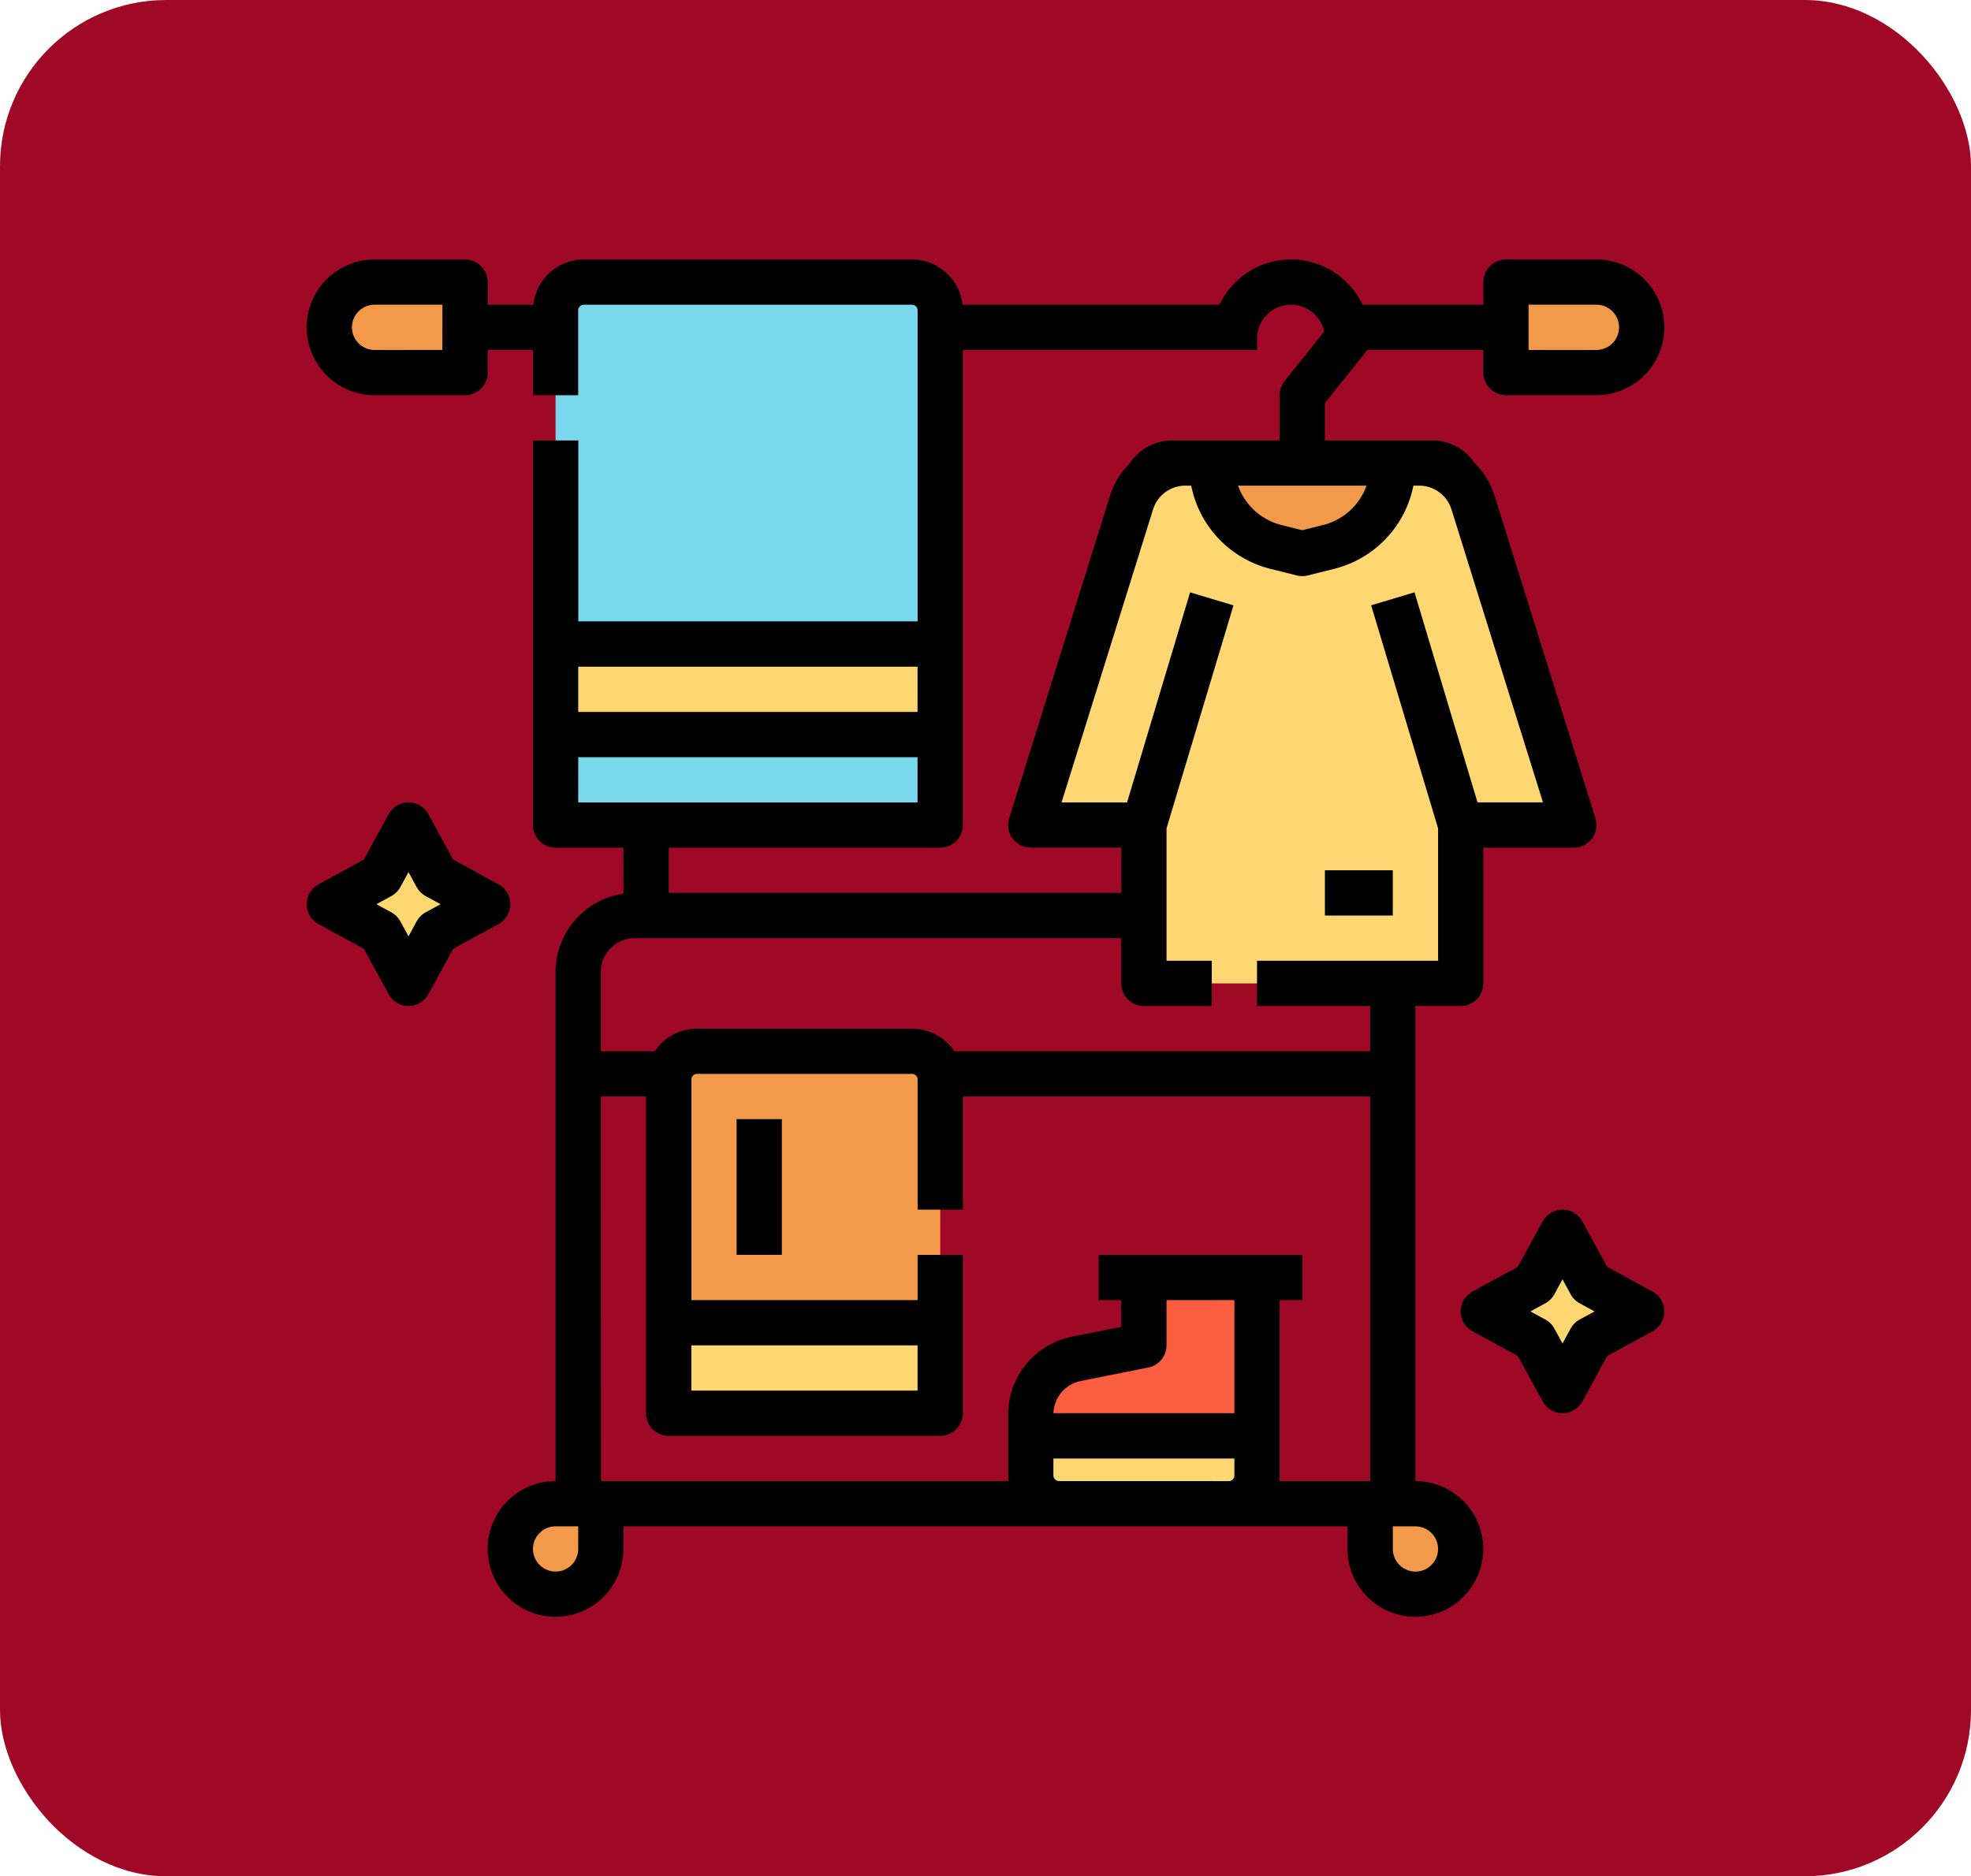 <svg xmlns="http://www.w3.org/2000/svg" width="118.494" height="112.822" viewBox="0 0 118.494 112.822">
  <g id="Grupo_1054271" data-name="Grupo 1054271" transform="translate(-741 -1368)">
    <rect id="Rectángulo_338875" data-name="Rectángulo 338875" width="118.494" height="112.823" rx="10" transform="translate(741 1368)" fill="#9f0925"/>
    <g id="colgar-la-ropa" transform="translate(743.438 1367.602)">
      <g id="Grupo_1054281" data-name="Grupo 1054281" transform="translate(28.242 17.36)">
        <path id="Trazado_771507" data-name="Trazado 771507" d="M440,24h5.441a2.721,2.721,0,1,1,0,5.441H440Z" transform="translate(-380.146 -24)" fill="#f29a49"/>
        <path id="Trazado_771508" data-name="Trazado 771508" d="M90.721,456h2.721v2.721A2.721,2.721,0,1,1,90.721,456Z" transform="translate(-88 -382.543)" fill="#f29a49"/>
        <path id="Trazado_771509" data-name="Trazado 771509" d="M2.721,0A2.721,2.721,0,0,1,5.441,2.721V5.441H2.721A2.721,2.721,0,1,1,2.721,0Z" transform="translate(57.133 78.899) rotate(180)" fill="#f29a49"/>
      </g>
      <path id="Trazado_771510" data-name="Trazado 771510" d="M105.7,24h19.725a1.7,1.7,0,0,1,1.7,1.7V56.648H104V25.7A1.7,1.7,0,0,1,105.7,24Z" transform="translate(-73.037 -6.64)" fill="#79d8eb"/>
      <path id="Trazado_771511" data-name="Trazado 771511" d="M104,152h23.125v5.441H104Z" transform="translate(-73.037 -112.875)" fill="#fed672"/>
      <g id="Grupo_1054282" data-name="Grupo 1054282" transform="translate(59.53 28.243)">
        <path id="Trazado_771512" data-name="Trazado 771512" d="M298.592,90.386a3.391,3.391,0,0,0-.947-1.488,1.7,1.7,0,0,0-1.5-.9H280.5a1.7,1.7,0,0,0-1.5.9,3.391,3.391,0,0,0-.947,1.488L272,109.765h6.8v9.522h19.044v-9.522h6.8Z" transform="translate(-272 -88)" fill="#fed672"/>
        <path id="Trazado_771513" data-name="Trazado 771513" d="M343.019,93.047l-1.577.394-1.577-.394A5.1,5.1,0,0,1,336,88.1V88h10.883v.1a5.1,5.1,0,0,1-3.864,4.949Z" transform="translate(-325.117 -88)" fill="#f29a49"/>
      </g>
      <g id="Grupo_1054283" data-name="Grupo 1054283" transform="translate(59.53 77.214)">
        <path id="Trazado_771514" data-name="Trazado 771514" d="M272,385.522v-1.293a3.4,3.4,0,0,1,2.734-3.335l4.068-.814V376h6.8v9.522Z" transform="translate(-272 -376)" fill="#fa5d3f"/>
        <path id="Trazado_771515" data-name="Trazado 771515" d="M272,432h13.6v2.381a1.7,1.7,0,0,1-1.7,1.7H273.7a1.7,1.7,0,0,1-1.7-1.7Z" transform="translate(-272 -422.478)" fill="#fed672"/>
      </g>
      <g id="Grupo_1054284" data-name="Grupo 1054284" transform="translate(37.765 63.611)">
        <path id="Trazado_771516" data-name="Trazado 771516" d="M145.7,296h12.923a1.7,1.7,0,0,1,1.7,1.7v20.065H144V297.7A1.7,1.7,0,0,1,145.7,296Z" transform="translate(-144 -296)" fill="#f29a49"/>
        <path id="Trazado_771517" data-name="Trazado 771517" d="M144,392h16.324v5.441H144Z" transform="translate(-144 -375.676)" fill="#fed672"/>
      </g>
      <path id="Trazado_771518" data-name="Trazado 771518" d="M0,0H5.441a2.721,2.721,0,1,1,0,5.441H0Z" transform="translate(25.522 22.802) rotate(180)" fill="#f29a49"/>
      <path id="Trazado_771519" data-name="Trazado 771519" d="M28.761,216l-1.683,3.078L24,220.761l3.078,1.683,1.683,3.078,1.683-3.078,3.078-1.683-3.078-1.683Z" transform="translate(-6.64 -165.992)" fill="#fed672"/>
      <path id="Trazado_771520" data-name="Trazado 771520" d="M436.761,360l-1.683,3.078L432,364.761l3.078,1.683,1.683,3.078,1.683-3.078,3.078-1.683-3.078-1.683Z" transform="translate(-345.264 -285.506)" fill="#fed672"/>
      <g id="Grupo_1054285" data-name="Grupo 1054285" transform="translate(16 16)">
        <path id="Trazado_771521" data-name="Trazado 771521" d="M82.656,89.457V60.891h2.721a1.36,1.36,0,0,0,1.36-1.36V51.368h5.441a1.36,1.36,0,0,0,1.3-1.766L87.42,30.224a4.766,4.766,0,0,0-1.191-1.966,3.06,3.06,0,0,0-2.553-1.375H77.214V24.639l2.423-3.028a1.36,1.36,0,0,0,.116-.17h6.984V22.8a1.36,1.36,0,0,0,1.36,1.36h5.441a4.081,4.081,0,1,0,0-8.162H88.1a1.36,1.36,0,0,0-1.36,1.36v1.36H79.475a4.76,4.76,0,0,0-8.6,0H55.43A3.065,3.065,0,0,0,52.389,16H32.664a3.065,3.065,0,0,0-3.042,2.721H26.883V17.36A1.36,1.36,0,0,0,25.522,16H20.081a4.081,4.081,0,1,0,0,8.162h5.441a1.36,1.36,0,0,0,1.36-1.36v-1.36H29.6v2.721h2.721v-5.1a.34.34,0,0,1,.34-.34H52.389a.34.34,0,0,1,.34.34v18.7h-20.4V26.883H29.6V50.008a1.36,1.36,0,0,0,1.36,1.36h4.081v2.769a4.768,4.768,0,0,0-4.081,4.713V89.457a4.081,4.081,0,1,0,4.081,4.081v-1.36h43.53v1.36a4.081,4.081,0,1,0,4.081-4.081Zm6.8-70.737h4.081a1.36,1.36,0,1,1,0,2.721H89.457Zm-65.3,2.721H20.081a1.36,1.36,0,1,1,0-2.721h4.081ZM79.717,29.6A3.736,3.736,0,0,1,77.1,31.97l-1.247.312-1.247-.312A3.736,3.736,0,0,1,71.991,29.6ZM32.324,40.486h20.4v2.721h-20.4Zm0,5.441h20.4v2.721h-20.4Zm21.765,5.441a1.36,1.36,0,0,0,1.36-1.36V21.441H73.133v-.68a2.041,2.041,0,0,1,4.037-.422l-2.379,2.973a1.36,1.36,0,0,0-.3.85v2.721H68.032a3.06,3.06,0,0,0-2.553,1.375,4.767,4.767,0,0,0-1.191,1.966L58.232,49.6a1.36,1.36,0,0,0,1.3,1.766h5.441v2.721H37.765V51.368ZM35.725,56.81H64.972V59.53a1.36,1.36,0,0,0,1.36,1.36h4.081V58.17H67.692V50.208L71.716,36.8l-2.606-.782L65.32,48.648H61.38l5.5-17.613A2.032,2.032,0,0,1,68.832,29.6h.344a6.452,6.452,0,0,0,4.771,5.006L75.524,35a1.36,1.36,0,0,0,.66,0l1.577-.394A6.452,6.452,0,0,0,82.532,29.6h.344a2.032,2.032,0,0,1,1.948,1.432l5.5,17.613H86.388L82.6,36.014l-2.606.782,4.024,13.412V58.17H73.133v2.721h6.8v2.721h-25a3.06,3.06,0,0,0-2.544-1.36H39.466a3.06,3.06,0,0,0-2.544,1.36H33.684V58.85a2.043,2.043,0,0,1,2.04-2.04Zm3.4,24.486h13.6v2.721h-13.6ZM33.684,66.332H36.4V85.376a1.36,1.36,0,0,0,1.36,1.36H54.089a1.36,1.36,0,0,0,1.36-1.36V75.854H52.729v2.721h-13.6V65.312a.34.34,0,0,1,.34-.34H52.389a.34.34,0,0,1,.34.34v7.822h2.721v-6.8H79.935V89.457h-5.46a3.082,3.082,0,0,0,.019-.34V78.575h1.36V75.854H63.611v2.721h1.36V80.18L62,80.775a4.774,4.774,0,0,0-3.827,4.669v3.674a3.081,3.081,0,0,0,.019.34h-24.5ZM67.692,81.3V78.575h4.081v6.8H60.892a2.046,2.046,0,0,1,1.639-1.933l4.068-.814A1.36,1.36,0,0,0,67.692,81.3ZM32.324,93.538a1.36,1.36,0,1,1-1.36-1.36h1.36Zm28.907-4.081a.34.34,0,0,1-.34-.34V88.1H71.773v1.02a.34.34,0,0,1-.34.34ZM82.656,94.9a1.362,1.362,0,0,1-1.36-1.36v-1.36h1.36a1.36,1.36,0,1,1,0,2.721Z" transform="translate(-16 -16)"/>
        <path id="Trazado_771522" data-name="Trazado 771522" d="M376,232h4.081v2.721H376Z" transform="translate(-314.786 -195.271)"/>
        <path id="Trazado_771523" data-name="Trazado 771523" d="M168,320h2.721v8.162H168Z" transform="translate(-142.154 -268.308)"/>
        <path id="Trazado_771524" data-name="Trazado 771524" d="M28.242,214.121a1.36,1.36,0,0,0-.708-1.194l-2.728-1.492-1.492-2.728a1.36,1.36,0,0,0-2.387,0l-1.492,2.728-2.728,1.492a1.36,1.36,0,0,0,0,2.387l2.728,1.492,1.492,2.728a1.36,1.36,0,0,0,2.387,0l1.492-2.728,2.728-1.492a1.36,1.36,0,0,0,.708-1.194Zm-5.091.49a1.361,1.361,0,0,0-.541.541l-.49.9-.49-.9a1.361,1.361,0,0,0-.541-.541l-.9-.49.9-.49a1.361,1.361,0,0,0,.541-.541l.49-.9.49.9a1.361,1.361,0,0,0,.541.541l.9.49Z" transform="translate(-16 -175.352)"/>
        <path id="Trazado_771525" data-name="Trazado 771525" d="M435.535,356.928l-2.728-1.492-1.492-2.728a1.36,1.36,0,0,0-2.387,0l-1.492,2.728-2.728,1.492a1.36,1.36,0,0,0,0,2.387l2.728,1.492,1.492,2.728a1.36,1.36,0,0,0,2.387,0l1.492-2.728,2.728-1.492a1.36,1.36,0,0,0,0-2.387Zm-4.383,1.683a1.361,1.361,0,0,0-.541.541l-.49.9-.49-.9a1.361,1.361,0,0,0-.541-.541l-.9-.49.9-.49a1.361,1.361,0,0,0,.541-.541l.49-.9.49.9a1.361,1.361,0,0,0,.541.541l.9.49Z" transform="translate(-354.623 -294.866)"/>
      </g>
    </g>
  </g>
</svg>
